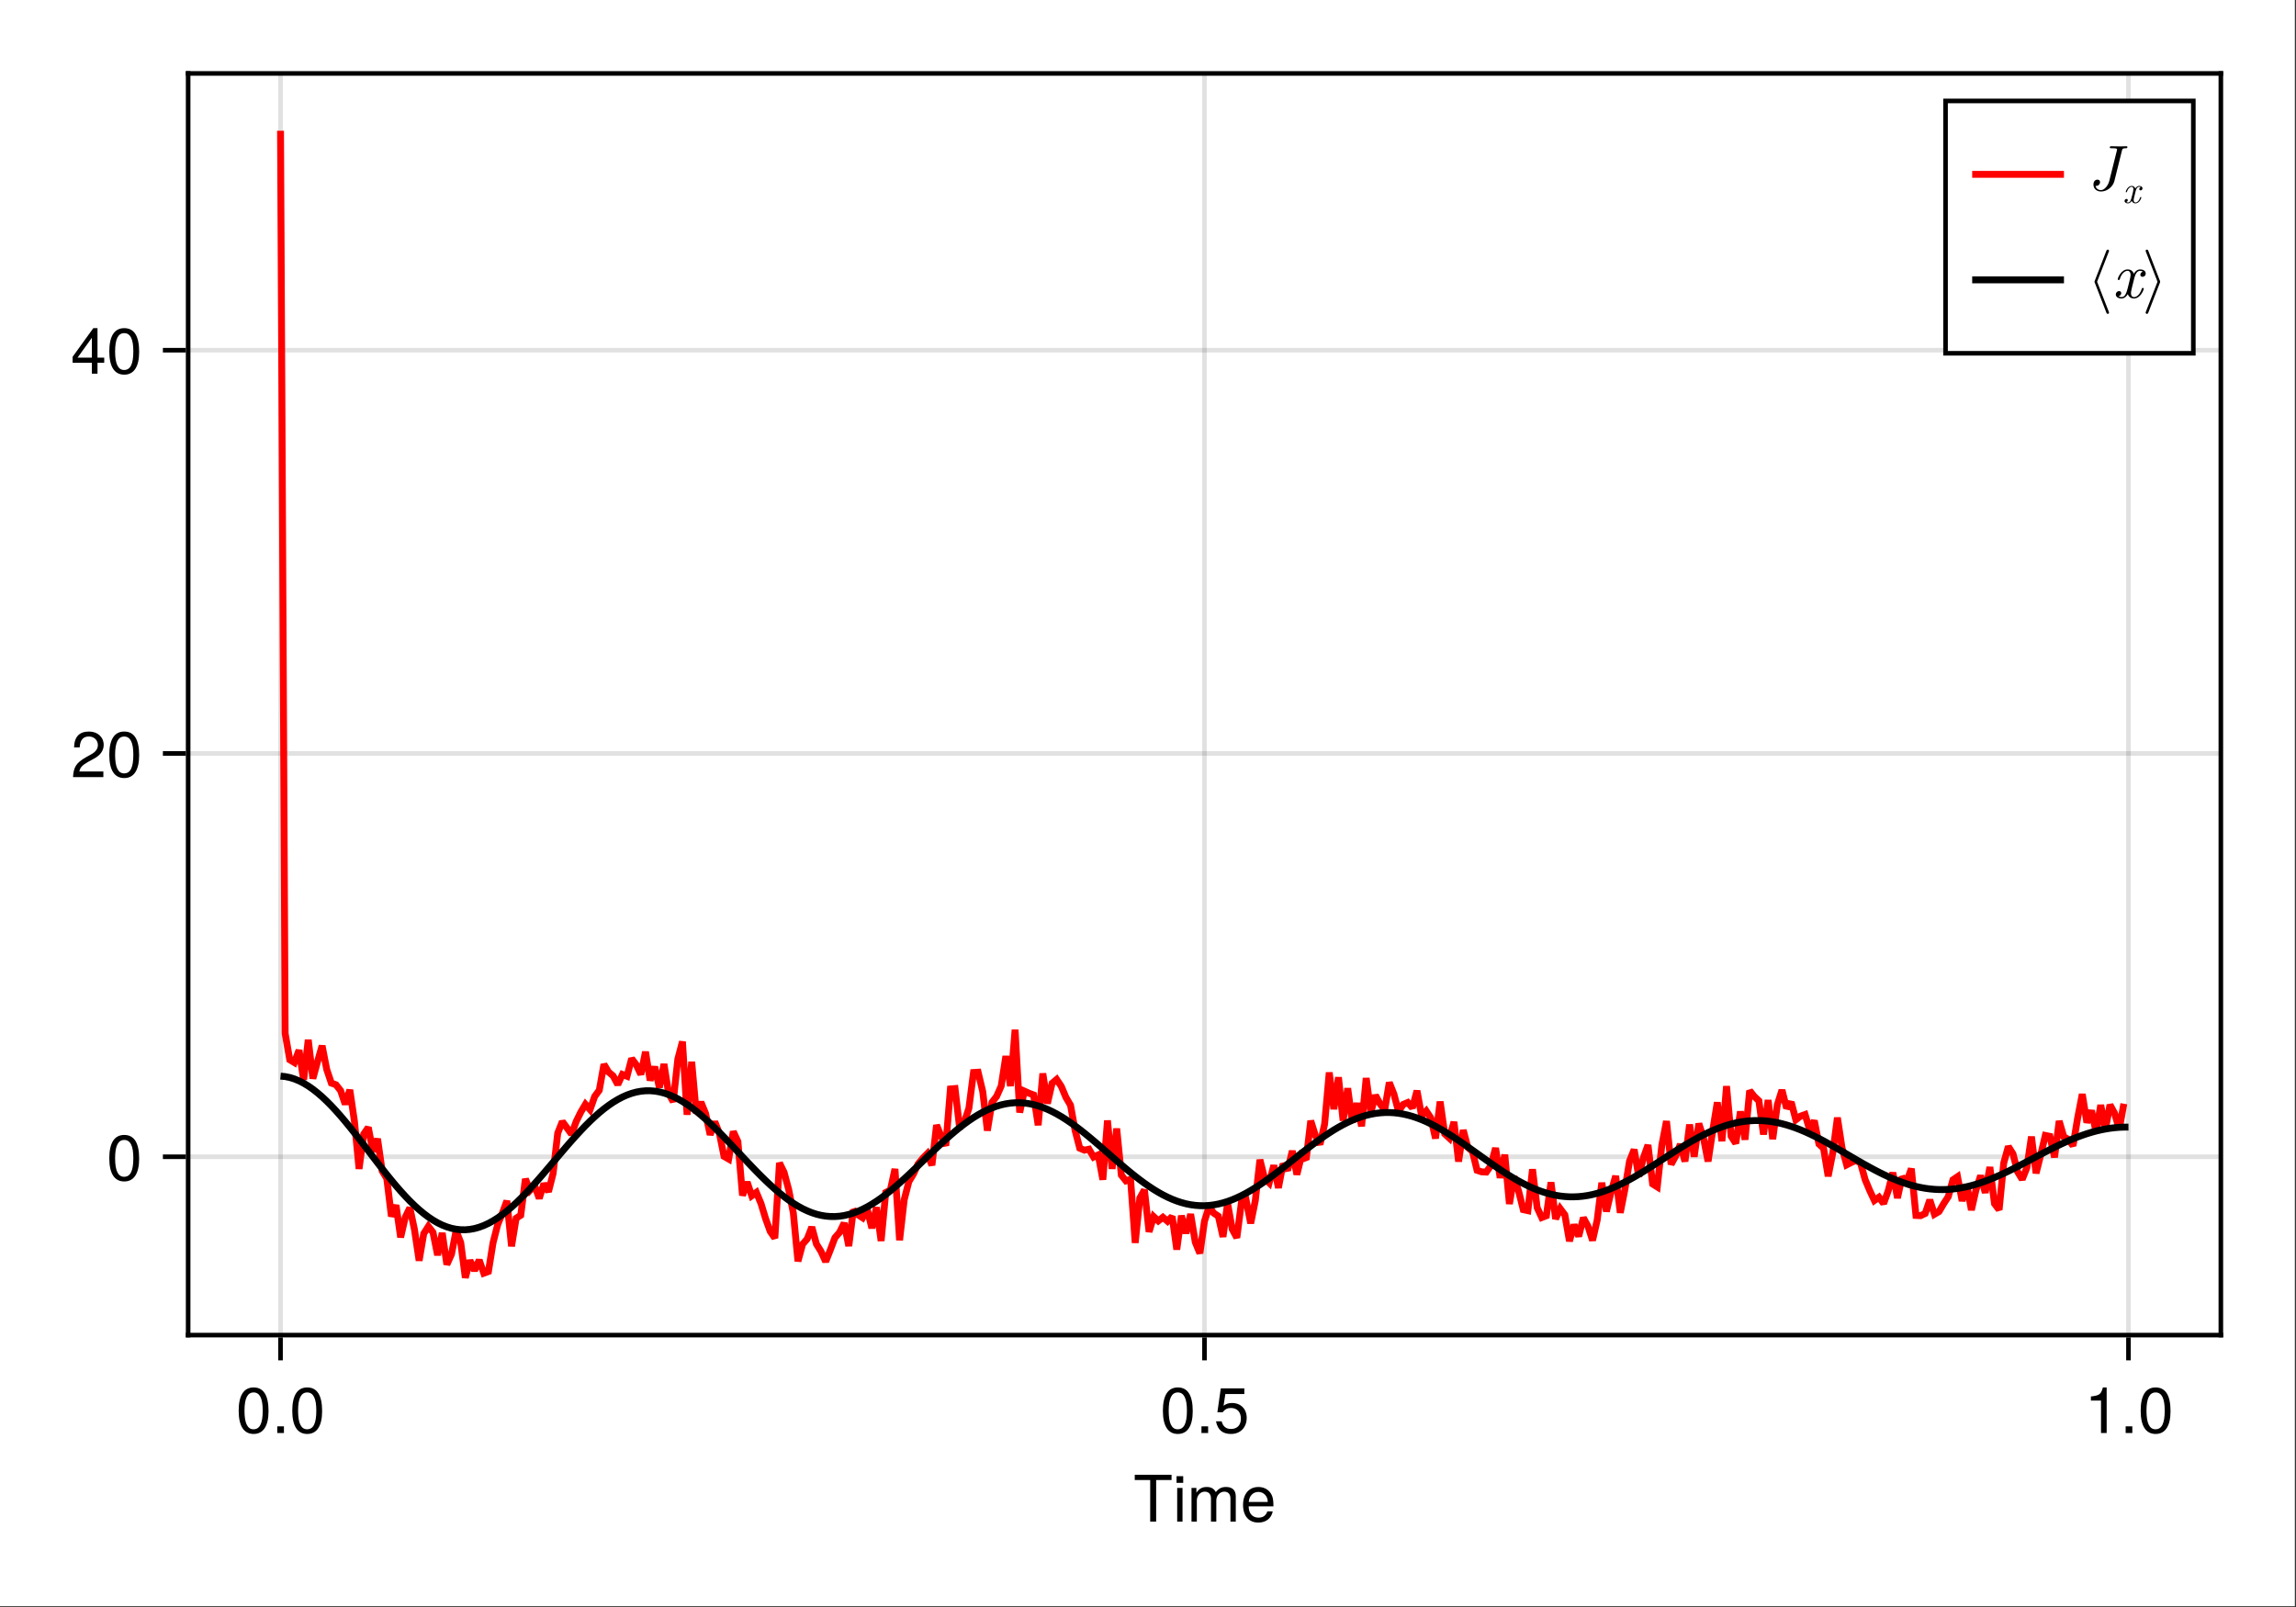 <?xml version="1.0" encoding="UTF-8"?>
<svg xmlns="http://www.w3.org/2000/svg" xmlns:xlink="http://www.w3.org/1999/xlink" width="667" height="467" viewBox="0 0 667 467">
<rect x="0" y="0" width="667" height="467" fill="#333333" stroke="none"/>
<defs>
<g>
<g id="glyph-0-0-55e92d96">
<path d="M 11.078 -12.078 C 11.078 -12.078 6.609 -12.078 6.609 -12.078 C 6.609 -12.078 6.609 0 6.609 0 C 6.609 0 4.875 0 4.875 0 C 4.875 0 4.875 -12.078 4.875 -12.078 C 4.875 -12.078 0.391 -12.078 0.391 -12.078 C 0.391 -12.078 0.391 -13.609 0.391 -13.609 C 0.391 -13.609 11.078 -13.609 11.078 -13.609 C 11.078 -13.609 11.078 -12.078 11.078 -12.078 Z M 11.078 -12.078 "/>
</g>
<g id="glyph-0-1-55e92d96">
<path d="M 2.859 0 C 2.859 0 1.312 0 1.312 0 C 1.312 0 1.312 -9.781 1.312 -9.781 C 1.312 -9.781 2.859 -9.781 2.859 -9.781 C 2.859 -9.781 2.859 0 2.859 0 Z M 3.062 -11.266 C 3.062 -11.266 1.125 -11.266 1.125 -11.266 C 1.125 -11.266 1.125 -13.203 1.125 -13.203 C 1.125 -13.203 3.062 -13.203 3.062 -13.203 C 3.062 -13.203 3.062 -11.266 3.062 -11.266 Z M 3.062 -11.266 "/>
</g>
<g id="glyph-0-2-55e92d96">
<path d="M 14.188 0 C 14.188 0 12.641 0 12.641 0 C 12.641 0 12.641 -6.734 12.641 -6.734 C 12.641 -7.969 11.984 -8.703 10.844 -8.703 C 9.578 -8.703 8.531 -7.562 8.531 -6.141 C 8.531 -6.141 8.531 0 8.531 0 C 8.531 0 6.984 0 6.984 0 C 6.984 0 6.984 -6.734 6.984 -6.734 C 6.984 -7.984 6.328 -8.703 5.172 -8.703 C 3.906 -8.703 2.875 -7.562 2.875 -6.141 C 2.875 -6.141 2.875 0 2.875 0 C 2.875 0 1.328 0 1.328 0 C 1.328 0 1.328 -9.781 1.328 -9.781 C 1.328 -9.781 2.75 -9.781 2.75 -9.781 C 2.75 -9.781 2.75 -8.406 2.75 -8.406 C 3.578 -9.578 4.438 -10.062 5.75 -10.062 C 7.016 -10.062 7.812 -9.609 8.391 -8.578 C 9.297 -9.672 10.078 -10.062 11.391 -10.062 C 13.219 -10.062 14.188 -9.094 14.188 -7.344 C 14.188 -7.344 14.188 0 14.188 0 Z M 14.188 0 "/>
</g>
<g id="glyph-0-3-55e92d96">
<path d="M 9.578 -4.438 C 9.578 -4.438 2.375 -4.438 2.375 -4.438 C 2.406 -2.203 3.625 -1.156 5.25 -1.156 C 6.5 -1.156 7.375 -1.688 7.812 -2.969 C 7.812 -2.969 9.375 -2.969 9.375 -2.969 C 8.984 -0.984 7.438 0.281 5.188 0.281 C 2.453 0.281 0.75 -1.625 0.75 -4.844 C 0.75 -8.047 2.5 -10.062 5.234 -10.062 C 7.062 -10.062 8.547 -9.094 9.188 -7.484 C 9.469 -6.766 9.578 -5.859 9.578 -4.438 Z M 7.922 -5.828 C 7.922 -7.359 6.734 -8.625 5.203 -8.625 C 3.641 -8.625 2.547 -7.453 2.406 -5.719 C 2.406 -5.719 7.891 -5.719 7.891 -5.719 C 7.922 -5.75 7.922 -5.828 7.922 -5.828 Z M 7.922 -5.828 "/>
</g>
<g id="glyph-1-0-55e92d96">
<path d="M 9.469 -6.359 C 9.469 -2.016 7.938 0.281 5.141 0.281 C 2.297 0.281 0.797 -2.016 0.797 -6.484 C 0.797 -10.922 2.281 -13.234 5.141 -13.234 C 8.016 -13.234 9.469 -10.953 9.469 -6.359 Z M 7.781 -6.516 C 7.781 -10.062 6.906 -11.781 5.141 -11.781 C 3.359 -11.781 2.484 -10.078 2.484 -6.453 C 2.484 -2.844 3.359 -1.078 5.094 -1.078 C 6.922 -1.078 7.781 -2.766 7.781 -6.516 Z M 7.781 -6.516 "/>
</g>
<g id="glyph-2-0-55e92d96">
<path d="M 3.562 0 C 3.562 0 1.625 0 1.625 0 C 1.625 0 1.625 -1.938 1.625 -1.938 C 1.625 -1.938 3.562 -1.938 3.562 -1.938 C 3.562 -1.938 3.562 0 3.562 0 Z M 3.562 0 "/>
</g>
<g id="glyph-3-0-55e92d96">
<path d="M 9.469 -6.359 C 9.469 -2.016 7.938 0.281 5.141 0.281 C 2.297 0.281 0.797 -2.016 0.797 -6.484 C 0.797 -10.922 2.281 -13.234 5.141 -13.234 C 8.016 -13.234 9.469 -10.953 9.469 -6.359 Z M 7.781 -6.516 C 7.781 -10.062 6.906 -11.781 5.141 -11.781 C 3.359 -11.781 2.484 -10.078 2.484 -6.453 C 2.484 -2.844 3.359 -1.078 5.094 -1.078 C 6.922 -1.078 7.781 -2.766 7.781 -6.516 Z M 7.781 -6.516 "/>
</g>
<g id="glyph-4-0-55e92d96">
<path d="M 9.469 -6.359 C 9.469 -2.016 7.938 0.281 5.141 0.281 C 2.297 0.281 0.797 -2.016 0.797 -6.484 C 0.797 -10.922 2.281 -13.234 5.141 -13.234 C 8.016 -13.234 9.469 -10.953 9.469 -6.359 Z M 7.781 -6.516 C 7.781 -10.062 6.906 -11.781 5.141 -11.781 C 3.359 -11.781 2.484 -10.078 2.484 -6.453 C 2.484 -2.844 3.359 -1.078 5.094 -1.078 C 6.922 -1.078 7.781 -2.766 7.781 -6.516 Z M 7.781 -6.516 "/>
</g>
<g id="glyph-5-0-55e92d96">
<path d="M 3.562 0 C 3.562 0 1.625 0 1.625 0 C 1.625 0 1.625 -1.938 1.625 -1.938 C 1.625 -1.938 3.562 -1.938 3.562 -1.938 C 3.562 -1.938 3.562 0 3.562 0 Z M 3.562 0 "/>
</g>
<g id="glyph-5-1-55e92d96">
<path d="M 9.578 -4.391 C 9.578 -1.594 7.719 0.281 5.047 0.281 C 2.688 0.281 1.188 -0.766 0.656 -3.391 C 0.656 -3.391 2.297 -3.391 2.297 -3.391 C 2.688 -1.906 3.562 -1.172 5 -1.172 C 6.797 -1.172 7.891 -2.266 7.891 -4.156 C 7.891 -6.125 6.781 -7.266 5 -7.266 C 3.984 -7.266 3.344 -6.953 2.578 -6.031 C 2.578 -6.031 1.062 -6.031 1.062 -6.031 C 1.062 -6.031 2.047 -12.953 2.047 -12.953 C 2.047 -12.953 8.891 -12.953 8.891 -12.953 C 8.891 -12.953 8.891 -11.328 8.891 -11.328 C 8.891 -11.328 3.375 -11.328 3.375 -11.328 C 3.375 -11.328 2.859 -7.922 2.859 -7.922 C 3.625 -8.484 4.375 -8.719 5.297 -8.719 C 7.844 -8.719 9.578 -7 9.578 -4.391 Z M 9.578 -4.391 "/>
</g>
<g id="glyph-5-2-55e92d96">
<path d="M 6.484 0 C 6.484 0 4.844 0 4.844 0 C 4.844 0 4.844 -9.422 4.844 -9.422 C 4.844 -9.422 1.906 -9.422 1.906 -9.422 C 1.906 -9.422 1.906 -10.609 1.906 -10.609 C 4.438 -10.922 4.812 -11.203 5.391 -13.234 C 5.391 -13.234 6.484 -13.234 6.484 -13.234 C 6.484 -13.234 6.484 0 6.484 0 Z M 6.484 0 "/>
</g>
<g id="glyph-6-0-55e92d96">
<path d="M 9.469 -6.359 C 9.469 -2.016 7.938 0.281 5.141 0.281 C 2.297 0.281 0.797 -2.016 0.797 -6.484 C 0.797 -10.922 2.281 -13.234 5.141 -13.234 C 8.016 -13.234 9.469 -10.953 9.469 -6.359 Z M 7.781 -6.516 C 7.781 -10.062 6.906 -11.781 5.141 -11.781 C 3.359 -11.781 2.484 -10.078 2.484 -6.453 C 2.484 -2.844 3.359 -1.078 5.094 -1.078 C 6.922 -1.078 7.781 -2.766 7.781 -6.516 Z M 7.781 -6.516 "/>
</g>
<g id="glyph-7-0-55e92d96">
<path d="M 9.469 -6.359 C 9.469 -2.016 7.938 0.281 5.141 0.281 C 2.297 0.281 0.797 -2.016 0.797 -6.484 C 0.797 -10.922 2.281 -13.234 5.141 -13.234 C 8.016 -13.234 9.469 -10.953 9.469 -6.359 Z M 7.781 -6.516 C 7.781 -10.062 6.906 -11.781 5.141 -11.781 C 3.359 -11.781 2.484 -10.078 2.484 -6.453 C 2.484 -2.844 3.359 -1.078 5.094 -1.078 C 6.922 -1.078 7.781 -2.766 7.781 -6.516 Z M 7.781 -6.516 "/>
</g>
<g id="glyph-8-0-55e92d96">
<path d="M 9.547 -9.359 C 9.547 -7.734 8.594 -6.344 6.734 -5.359 C 6.734 -5.359 4.875 -4.344 4.875 -4.344 C 3.25 -3.391 2.656 -2.703 2.484 -1.625 C 2.484 -1.625 9.453 -1.625 9.453 -1.625 C 9.453 -1.625 9.453 0 9.453 0 C 9.453 0 0.641 0 0.641 0 C 0.781 -2.906 1.594 -4.156 4.344 -5.734 C 4.344 -5.734 6.062 -6.703 6.062 -6.703 C 7.25 -7.375 7.859 -8.266 7.859 -9.312 C 7.859 -10.734 6.734 -11.797 5.25 -11.797 C 3.625 -11.797 2.703 -10.859 2.578 -8.641 C 2.578 -8.641 0.938 -8.641 0.938 -8.641 C 1.031 -11.859 2.594 -13.234 5.297 -13.234 C 7.812 -13.234 9.547 -11.594 9.547 -9.359 Z M 9.547 -9.359 "/>
</g>
<g id="glyph-9-0-55e92d96">
<path d="M 9.703 -3.172 C 9.703 -3.172 7.75 -3.172 7.75 -3.172 C 7.75 -3.172 7.75 0 7.75 0 C 7.75 0 6.109 0 6.109 0 C 6.109 0 6.109 -3.172 6.109 -3.172 C 6.109 -3.172 0.516 -3.172 0.516 -3.172 C 0.516 -3.172 0.516 -4.906 0.516 -4.906 C 0.516 -4.906 6.531 -13.234 6.531 -13.234 C 6.531 -13.234 7.75 -13.234 7.75 -13.234 C 7.75 -13.234 7.75 -4.656 7.75 -4.656 C 7.75 -4.656 9.703 -4.656 9.703 -4.656 C 9.703 -4.656 9.703 -3.172 9.703 -3.172 Z M 6.109 -4.656 C 6.109 -4.656 6.109 -10.438 6.109 -10.438 C 6.109 -10.438 1.953 -4.656 1.953 -4.656 C 1.953 -4.656 6.109 -4.656 6.109 -4.656 Z M 6.109 -4.656 "/>
</g>
<g id="glyph-10-0-55e92d96">
<path d="M 9.469 -6.359 C 9.469 -2.016 7.938 0.281 5.141 0.281 C 2.297 0.281 0.797 -2.016 0.797 -6.484 C 0.797 -10.922 2.281 -13.234 5.141 -13.234 C 8.016 -13.234 9.469 -10.953 9.469 -6.359 Z M 7.781 -6.516 C 7.781 -10.062 6.906 -11.781 5.141 -11.781 C 3.359 -11.781 2.484 -10.078 2.484 -6.453 C 2.484 -2.844 3.359 -1.078 5.094 -1.078 C 6.922 -1.078 7.781 -2.766 7.781 -6.516 Z M 7.781 -6.516 "/>
</g>
<g id="glyph-11-0-55e92d96">
<path d="M 11.609 -12.531 C 11.609 -12.703 11.5 -12.75 11.359 -12.75 C 10.734 -12.75 10.062 -12.703 9.422 -12.703 C 8.594 -12.703 7.719 -12.75 6.891 -12.75 C 6.719 -12.75 6.5 -12.75 6.5 -12.391 C 6.5 -12.172 6.672 -12.172 6.969 -12.172 L 7.188 -12.172 C 7.5 -12.172 7.719 -12.172 8.047 -12.141 C 8.453 -12.078 8.609 -12.062 8.609 -11.781 C 8.609 -11.703 8.609 -11.672 8.531 -11.406 L 6.359 -2.703 C 6.016 -1.312 4.953 0 3.922 0 C 3.156 0 2.5 -0.469 2.359 -1.234 C 2.391 -1.219 2.422 -1.219 2.562 -1.219 C 3.266 -1.219 3.672 -1.844 3.672 -2.312 C 3.672 -2.797 3.312 -3.047 2.906 -3.047 C 2.859 -3.047 1.75 -3.047 1.75 -1.609 C 1.75 -0.344 2.766 0.406 3.953 0.406 C 5.719 0.406 7.438 -0.984 7.844 -2.688 L 10.031 -11.5 C 10.156 -12.031 10.281 -12.172 11.125 -12.172 C 11.406 -12.172 11.609 -12.172 11.609 -12.531 Z M 11.609 -12.531 "/>
</g>
<g id="glyph-12-0-55e92d96">
<path d="M 5.469 -1.609 C 5.469 -1.719 5.375 -1.719 5.297 -1.719 C 5.172 -1.719 5.156 -1.703 5.094 -1.531 C 4.797 -0.562 4.234 -0.125 3.766 -0.125 C 3.547 -0.125 3.234 -0.25 3.234 -0.844 C 3.234 -1.109 3.359 -1.594 3.453 -1.969 L 3.828 -3.5 C 3.984 -4.094 4.297 -4.703 4.812 -4.703 C 4.844 -4.703 5.125 -4.703 5.312 -4.547 C 4.859 -4.438 4.859 -4.016 4.859 -4.016 C 4.859 -3.859 4.969 -3.656 5.25 -3.656 C 5.453 -3.656 5.797 -3.812 5.797 -4.25 C 5.797 -4.812 5.156 -4.953 4.828 -4.953 C 4.219 -4.953 3.844 -4.406 3.734 -4.188 C 3.484 -4.859 2.938 -4.953 2.656 -4.953 C 1.531 -4.953 0.938 -3.484 0.938 -3.219 C 0.938 -3.109 1.047 -3.109 1.094 -3.109 C 1.25 -3.109 1.25 -3.125 1.297 -3.312 C 1.609 -4.266 2.188 -4.703 2.625 -4.703 C 2.953 -4.703 3.172 -4.453 3.172 -4 C 3.172 -3.734 3.031 -3.188 2.938 -2.766 L 2.672 -1.75 C 2.5 -1.016 2.266 -0.125 1.594 -0.125 C 1.562 -0.125 1.281 -0.125 1.094 -0.281 C 1.438 -0.375 1.531 -0.656 1.531 -0.812 C 1.531 -1.109 1.297 -1.172 1.156 -1.172 C 0.875 -1.172 0.594 -0.938 0.594 -0.578 C 0.594 -0.141 1.062 0.125 1.578 0.125 C 2.125 0.125 2.484 -0.297 2.672 -0.641 C 2.906 0 3.453 0.125 3.734 0.125 C 4.891 0.125 5.469 -1.375 5.469 -1.609 Z M 5.469 -1.609 "/>
</g>
<g id="glyph-13-0-55e92d96">
<path d="M 6.281 4.297 C 6.281 4.234 6.281 4.203 6.25 4.156 L 2.812 -4.672 L 6.25 -13.5 C 6.281 -13.531 6.281 -13.578 6.281 -13.625 C 6.281 -13.844 6.109 -14 5.906 -14 C 5.75 -14 5.609 -13.906 5.547 -13.766 L 2.078 -4.797 C 2.047 -4.766 2.047 -4.719 2.047 -4.672 C 2.047 -4.609 2.047 -4.578 2.078 -4.531 L 5.547 4.422 C 5.609 4.578 5.75 4.672 5.906 4.672 C 6.109 4.672 6.281 4.5 6.281 4.297 Z M 6.281 4.297 "/>
</g>
<g id="glyph-14-0-55e92d96">
<path d="M 9.109 -2.672 C 9.109 -2.859 8.969 -2.859 8.828 -2.859 C 8.609 -2.859 8.594 -2.844 8.5 -2.547 C 7.984 -0.938 7.062 -0.203 6.281 -0.203 C 5.906 -0.203 5.391 -0.422 5.391 -1.406 C 5.391 -1.844 5.609 -2.656 5.75 -3.281 L 6.391 -5.844 C 6.641 -6.812 7.156 -7.844 8.031 -7.844 C 8.078 -7.844 8.547 -7.844 8.844 -7.578 C 8.109 -7.391 8.109 -6.688 8.109 -6.688 C 8.109 -6.438 8.266 -6.094 8.75 -6.094 C 9.094 -6.094 9.672 -6.344 9.672 -7.078 C 9.672 -8.031 8.594 -8.25 8.047 -8.25 C 7.016 -8.25 6.406 -7.344 6.219 -6.984 C 5.812 -8.109 4.891 -8.25 4.422 -8.25 C 2.562 -8.25 1.547 -5.812 1.547 -5.375 C 1.547 -5.188 1.734 -5.188 1.828 -5.188 C 2.078 -5.188 2.078 -5.203 2.172 -5.516 C 2.672 -7.109 3.641 -7.844 4.391 -7.844 C 4.922 -7.844 5.281 -7.406 5.281 -6.672 C 5.281 -6.219 5.062 -5.297 4.891 -4.609 L 4.469 -2.906 C 4.156 -1.703 3.766 -0.203 2.656 -0.203 C 2.594 -0.203 2.141 -0.203 1.828 -0.469 C 2.391 -0.609 2.562 -1.078 2.562 -1.359 C 2.562 -1.844 2.172 -1.953 1.922 -1.953 C 1.453 -1.953 0.984 -1.562 0.984 -0.953 C 0.984 -0.219 1.781 0.203 2.625 0.203 C 3.531 0.203 4.141 -0.5 4.469 -1.062 C 4.844 0 5.75 0.203 6.234 0.203 C 8.156 0.203 9.109 -2.297 9.109 -2.672 Z M 9.109 -2.672 "/>
</g>
<g id="glyph-15-0-55e92d96">
<path d="M 5.188 -4.797 L 1.719 -13.766 C 1.656 -13.906 1.516 -14 1.359 -14 C 1.156 -14 0.984 -13.844 0.984 -13.625 C 0.984 -13.578 0.984 -13.531 1.016 -13.5 L 4.438 -4.672 L 1.016 4.156 C 0.984 4.203 0.984 4.234 0.984 4.297 C 0.984 4.5 1.156 4.672 1.359 4.672 C 1.516 4.672 1.656 4.578 1.719 4.422 L 5.188 -4.531 C 5.203 -4.578 5.203 -4.609 5.203 -4.672 C 5.203 -4.719 5.203 -4.766 5.188 -4.797 Z M 5.188 -4.797 "/>
</g>
</g>
</defs>
<path fill-rule="nonzero" fill="rgb(100%, 100%, 100%)" fill-opacity="1" d="M 0 0 L 666.668 0 L 666.668 466.668 L 0 466.668 Z M 0 0 "/>
<path fill-rule="nonzero" fill="rgb(100%, 100%, 100%)" fill-opacity="1" d="M 54.668 388 L 645.336 388 L 645.336 21.332 L 54.668 21.332 Z M 54.668 388 "/>
<path fill="none" stroke-width="1" stroke-linecap="butt" stroke-linejoin="miter" stroke="rgb(0%, 0%, 0%)" stroke-opacity="0.12" stroke-miterlimit="1.155" d="M 61.137 291 L 61.137 15.999 " transform="matrix(1.333, 0, 0, 1.333, 0, 0)"/>
<path fill="none" stroke-width="1" stroke-linecap="butt" stroke-linejoin="miter" stroke="rgb(0%, 0%, 0%)" stroke-opacity="0.12" stroke-miterlimit="1.155" d="M 262.5 291 L 262.5 15.999 " transform="matrix(1.333, 0, 0, 1.333, 0, 0)"/>
<path fill="none" stroke-width="1" stroke-linecap="butt" stroke-linejoin="miter" stroke="rgb(0%, 0%, 0%)" stroke-opacity="0.12" stroke-miterlimit="1.155" d="M 463.863 291 L 463.863 15.999 " transform="matrix(1.333, 0, 0, 1.333, 0, 0)"/>
<path fill="none" stroke-width="1" stroke-linecap="butt" stroke-linejoin="miter" stroke="rgb(0%, 0%, 0%)" stroke-opacity="0.12" stroke-miterlimit="1.155" d="M 41.001 252.135 L 483.999 252.135 " transform="matrix(1.333, 0, 0, 1.333, 0, 0)"/>
<path fill="none" stroke-width="1" stroke-linecap="butt" stroke-linejoin="miter" stroke="rgb(0%, 0%, 0%)" stroke-opacity="0.12" stroke-miterlimit="1.155" d="M 41.001 164.229 L 483.999 164.229 " transform="matrix(1.333, 0, 0, 1.333, 0, 0)"/>
<path fill="none" stroke-width="1" stroke-linecap="butt" stroke-linejoin="miter" stroke="rgb(0%, 0%, 0%)" stroke-opacity="0.12" stroke-miterlimit="1.155" d="M 41.001 76.327 L 483.999 76.327 " transform="matrix(1.333, 0, 0, 1.333, 0, 0)"/>
<g fill="rgb(0%, 0%, 0%)" fill-opacity="1">
<use xlink:href="#glyph-0-0-55e92d96" x="329.261" y="442.091"/>
</g>
<g fill="rgb(0%, 0%, 0%)" fill-opacity="1">
<use xlink:href="#glyph-0-1-55e92d96" x="340.667" y="442.091"/>
</g>
<g fill="rgb(0%, 0%, 0%)" fill-opacity="1">
<use xlink:href="#glyph-0-2-55e92d96" x="344.811" y="442.091"/>
</g>
<g fill="rgb(0%, 0%, 0%)" fill-opacity="1">
<use xlink:href="#glyph-0-3-55e92d96" x="360.36" y="442.091"/>
</g>
<g fill="rgb(0%, 0%, 0%)" fill-opacity="1">
<use xlink:href="#glyph-1-0-55e92d96" x="68.542" y="416.344"/>
</g>
<g fill="rgb(0%, 0%, 0%)" fill-opacity="1">
<use xlink:href="#glyph-2-0-55e92d96" x="78.92" y="416.344"/>
</g>
<g fill="rgb(0%, 0%, 0%)" fill-opacity="1">
<use xlink:href="#glyph-3-0-55e92d96" x="84.11" y="416.344"/>
</g>
<g fill="rgb(0%, 0%, 0%)" fill-opacity="1">
<use xlink:href="#glyph-4-0-55e92d96" x="337.027" y="416.344"/>
</g>
<g fill="rgb(0%, 0%, 0%)" fill-opacity="1">
<use xlink:href="#glyph-5-0-55e92d96" x="347.405" y="416.344"/>
</g>
<g fill="rgb(0%, 0%, 0%)" fill-opacity="1">
<use xlink:href="#glyph-5-1-55e92d96" x="352.595" y="416.344"/>
</g>
<g fill="rgb(0%, 0%, 0%)" fill-opacity="1">
<use xlink:href="#glyph-5-2-55e92d96" x="605.512" y="416.344"/>
</g>
<g fill="rgb(0%, 0%, 0%)" fill-opacity="1">
<use xlink:href="#glyph-5-0-55e92d96" x="615.89" y="416.344"/>
</g>
<g fill="rgb(0%, 0%, 0%)" fill-opacity="1">
<use xlink:href="#glyph-6-0-55e92d96" x="621.08" y="416.344"/>
</g>
<g fill="rgb(0%, 0%, 0%)" fill-opacity="1">
<use xlink:href="#glyph-7-0-55e92d96" x="30.955" y="342.982"/>
</g>
<g fill="rgb(0%, 0%, 0%)" fill-opacity="1">
<use xlink:href="#glyph-8-0-55e92d96" x="20.576" y="225.778"/>
</g>
<g fill="rgb(0%, 0%, 0%)" fill-opacity="1">
<use xlink:href="#glyph-7-0-55e92d96" x="30.955" y="225.778"/>
</g>
<g fill="rgb(0%, 0%, 0%)" fill-opacity="1">
<use xlink:href="#glyph-9-0-55e92d96" x="20.576" y="108.574"/>
</g>
<g fill="rgb(0%, 0%, 0%)" fill-opacity="1">
<use xlink:href="#glyph-10-0-55e92d96" x="30.955" y="108.574"/>
</g>
<path fill="none" stroke-width="1.5" stroke-linecap="butt" stroke-linejoin="miter" stroke="rgb(100%, 0%, 0%)" stroke-opacity="1" stroke-miterlimit="2" d="M 61.137 28.5 L 62.145 225.255 L 63.149 230.985 L 64.157 231.595 L 65.165 228.899 L 66.17 235.359 L 67.178 226.626 L 68.183 235.084 L 69.19 231.419 L 70.198 227.933 L 71.203 233.086 L 72.211 236.068 L 73.219 236.432 L 74.224 237.7 L 75.231 240.674 L 76.239 237.554 L 77.244 244.4 L 78.252 254.766 L 79.26 247.195 L 80.265 245.736 L 81.272 250.978 L 82.28 248.212 L 83.285 255.217 L 84.293 256.857 L 85.301 265.128 L 86.306 262.685 L 87.313 269.687 L 88.321 265.312 L 89.326 263.259 L 90.334 268.037 L 91.342 274.77 L 92.347 268.884 L 93.354 267.311 L 94.362 268.605 L 95.367 273.571 L 96.375 268.737 L 97.383 275.616 L 98.388 273.39 L 99.396 268.26 L 100.403 270.814 L 101.408 278.499 L 102.416 274.717 L 103.424 276.926 L 104.429 274.638 L 105.437 277.512 L 106.444 277.134 L 107.449 270.876 L 108.457 266.933 L 109.465 264.457 L 110.47 261.732 L 111.478 271.641 L 112.485 265.526 L 113.49 264.879 L 114.498 256.963 L 115.506 259.456 L 116.511 258.407 L 117.519 261.205 L 118.526 257.991 L 119.531 259.737 L 120.539 255.773 L 121.547 246.973 L 122.552 244.456 L 123.56 245.824 L 124.564 247.219 L 125.572 244.436 L 126.58 242.388 L 127.585 240.697 L 128.593 241.849 L 129.601 238.986 L 130.605 237.627 L 131.613 231.99 L 132.621 233.654 L 133.626 234.51 L 134.634 236.388 L 135.642 234.182 L 136.646 234.577 L 137.654 230.73 L 138.662 232.078 L 139.667 234.188 L 140.675 229.248 L 141.683 235.482 L 142.688 232.506 L 143.695 237.044 L 144.703 231.923 L 145.708 238.283 L 146.716 240.138 L 147.724 230.821 L 148.729 227.03 L 149.736 242.977 L 150.744 231.425 L 151.749 242.657 L 152.757 240.223 L 153.765 242.675 L 154.77 247.336 L 155.777 244.5 L 156.785 247.04 L 157.79 252.038 L 158.798 252.624 L 159.806 246.624 L 160.811 248.818 L 161.818 260.569 L 162.826 257.643 L 163.831 260.634 L 164.839 259.898 L 165.847 262.324 L 166.852 265.623 L 167.859 268.4 L 168.867 269.862 L 169.872 253.471 L 170.88 255.533 L 171.888 259.31 L 172.893 264.378 L 173.9 274.907 L 174.908 271.195 L 175.913 270.041 L 176.921 267.454 L 177.926 271.151 L 178.934 272.771 L 179.941 274.98 L 180.946 272.458 L 181.954 269.777 L 182.962 268.623 L 183.967 266.575 L 184.975 271.588 L 185.982 263.692 L 186.987 264.779 L 187.995 265.43 L 189.003 263.578 L 190.008 267.686 L 191.016 263.15 L 192.023 270.475 L 193.028 259.916 L 194.036 259.392 L 195.044 254.786 L 196.049 270.322 L 197.057 261.492 L 198.064 257.563 L 199.069 255.896 L 200.077 253.708 L 201.085 252.48 L 202.09 251.464 L 203.098 253.978 L 204.105 245.229 L 205.11 247.664 L 206.118 249.706 L 207.126 237.349 L 208.131 237.258 L 209.139 245.851 L 210.146 244.547 L 211.151 241.573 L 212.159 233.763 L 213.167 233.698 L 214.172 237.926 L 215.18 246.425 L 216.188 240.255 L 217.192 238.975 L 218.2 236.698 L 219.208 230.194 L 220.213 236.713 L 221.221 224.435 L 222.229 242.481 L 223.233 237.814 L 224.241 238.271 L 225.249 238.646 L 226.254 245.256 L 227.262 233.974 L 228.27 240.516 L 229.274 236.124 L 230.282 235.274 L 231.29 236.783 L 232.295 239.174 L 233.303 240.896 L 234.308 246.422 L 235.315 250.266 L 236.323 250.693 L 237.328 250.482 L 238.336 252.196 L 239.344 251.728 L 240.349 257.124 L 241.356 244.216 L 242.364 254.76 L 243.369 245.974 L 244.377 256.125 L 245.385 257.385 L 246.39 257.045 L 247.397 270.896 L 248.405 261.144 L 249.41 259.342 L 250.418 268.485 L 251.426 265.172 L 252.431 266.112 L 253.438 265.321 L 254.446 266.186 L 255.451 265.14 L 256.459 272.353 L 257.467 264.97 L 258.472 268.808 L 259.479 264.63 L 260.487 270.729 L 261.492 273.173 L 262.5 266.142 L 263.508 263.027 L 264.513 264.41 L 265.521 265.084 L 266.528 269.581 L 267.533 262.277 L 268.541 267.908 L 269.549 269.774 L 270.554 262.025 L 271.562 261.533 L 272.569 266.64 L 273.574 261.674 L 274.582 252.776 L 275.59 256.816 L 276.595 257.807 L 277.603 254.007 L 278.61 258.908 L 279.615 253.673 L 280.623 255.085 L 281.631 250.849 L 282.636 256.002 L 283.644 251.88 L 284.651 252.735 L 285.656 244.283 L 286.664 247.491 L 287.672 249.445 L 288.677 245.01 L 289.685 233.754 L 290.689 241.755 L 291.697 234.809 L 292.705 244.257 L 293.71 237.205 L 294.718 244.57 L 295.726 240.454 L 296.73 245.484 L 297.738 234.976 L 298.746 242.455 L 299.751 238.731 L 300.759 240.589 L 301.767 241.937 L 302.771 235.945 L 303.779 238.468 L 304.787 242.259 L 305.792 240.727 L 306.8 240.302 L 307.808 241.477 L 308.812 237.732 L 309.82 243.249 L 310.828 242.162 L 311.833 243.686 L 312.841 248.133 L 313.849 240.097 L 314.854 247.143 L 315.861 248.068 L 316.869 244.532 L 317.874 253.172 L 318.882 246.313 L 319.89 250.09 L 320.895 250.957 L 321.902 255.082 L 322.91 255.419 L 323.915 255.469 L 324.923 254.042 L 325.931 250.222 L 326.936 256.723 L 327.943 251.681 L 328.951 262.412 L 329.956 256.465 L 330.964 259.649 L 331.972 263.657 L 332.977 263.874 L 333.984 254.856 L 334.992 263.203 L 335.997 265.377 L 337.005 264.984 L 338.013 257.692 L 339.018 265.673 L 340.025 263.443 L 341.033 264.791 L 342.038 270.516 L 343.046 266.944 L 344.051 269.473 L 345.059 265.427 L 346.066 267.258 L 347.071 270.357 L 348.079 265.942 L 349.087 257.792 L 350.092 264.053 L 351.1 259.816 L 352.107 256.312 L 353.112 264.331 L 354.12 259.219 L 355.128 253.072 L 356.133 250.559 L 357.141 256.424 L 358.148 252.366 L 359.153 249.571 L 360.161 258.059 L 361.169 258.694 L 362.174 249.574 L 363.182 244.362 L 364.189 253.787 L 365.194 251.941 L 366.202 249.404 L 367.21 253.148 L 368.215 245.106 L 369.223 252.12 L 370.23 244.896 L 371.235 247.998 L 372.243 253.143 L 373.251 246.475 L 374.256 240.264 L 375.264 248.736 L 376.271 236.739 L 377.276 247.661 L 378.284 249.208 L 379.292 242.25 L 380.297 248.402 L 381.305 237.721 L 382.312 238.98 L 383.317 239.927 L 384.325 247.277 L 385.333 239.774 L 386.338 248.285 L 387.346 240.759 L 388.354 237.589 L 389.358 241.538 L 390.366 240.229 L 391.374 244.069 L 392.379 243.284 L 393.387 242.924 L 394.395 246.27 L 395.399 244.257 L 396.407 249.346 L 397.415 250.292 L 398.42 256.371 L 399.428 251.25 L 400.433 243.598 L 401.44 250.187 L 402.448 253.89 L 403.453 253.374 L 404.461 252.935 L 405.469 253.474 L 406.474 257.112 L 407.481 259.5 L 408.489 261.659 L 409.494 260.947 L 410.502 262.324 L 411.51 259.529 L 412.515 255.586 L 413.522 261.123 L 414.53 256.544 L 415.535 257.578 L 416.543 254.716 L 417.551 264.917 L 418.556 264.97 L 419.563 264.498 L 420.571 261.539 L 421.576 264.659 L 422.584 264.067 L 423.592 262.356 L 424.597 260.815 L 425.604 257.162 L 426.612 256.477 L 427.617 261.762 L 428.625 258.17 L 429.633 263.745 L 430.638 259.327 L 431.646 256.239 L 432.653 259.978 L 433.658 254.373 L 434.666 262.342 L 435.674 263.684 L 436.679 253.497 L 437.687 249.899 L 438.694 251.493 L 439.699 255.398 L 440.707 257.057 L 441.715 254.528 L 442.72 247.737 L 443.728 255.724 L 444.735 251.722 L 445.74 247.479 L 446.748 247.682 L 447.756 252.252 L 448.761 244.336 L 449.769 247.778 L 450.776 248.338 L 451.781 249.735 L 452.789 243.671 L 453.797 238.474 L 454.802 244.679 L 455.81 242.051 L 456.814 246.829 L 457.822 240.855 L 458.83 246.146 L 459.835 240.82 L 460.843 242.646 L 461.851 246.138 L 462.855 240.565 " transform="matrix(1.333, 0, 0, 1.333, 0, 0)"/>
<path fill="none" stroke-width="1.5" stroke-linecap="butt" stroke-linejoin="miter" stroke="rgb(0%, 0%, 0%)" stroke-opacity="1" stroke-miterlimit="2" d="M 61.137 234.554 L 62.145 234.65 L 63.149 234.855 L 64.157 235.166 L 65.165 235.579 L 66.17 236.092 L 67.178 236.701 L 68.183 237.404 L 69.19 238.192 L 70.198 239.062 L 71.203 240.009 L 72.211 241.025 L 73.219 242.106 L 74.224 243.24 L 75.231 244.427 L 76.239 245.654 L 77.244 246.914 L 78.252 248.2 L 79.26 249.504 L 80.265 250.816 L 81.272 252.132 L 82.28 253.441 L 83.285 254.736 L 84.293 256.008 L 85.301 257.25 L 86.306 258.454 L 87.313 259.611 L 88.321 260.719 L 89.326 261.768 L 90.334 262.752 L 91.342 263.666 L 92.347 264.504 L 93.354 265.263 L 94.362 265.937 L 95.367 266.522 L 96.375 267.015 L 97.383 267.413 L 98.388 267.718 L 99.396 267.923 L 100.403 268.031 L 101.408 268.04 L 102.416 267.952 L 103.424 267.768 L 104.429 267.486 L 105.437 267.111 L 106.444 266.648 L 107.449 266.098 L 108.457 265.462 L 109.465 264.75 L 110.47 263.962 L 111.478 263.104 L 112.485 262.184 L 113.49 261.208 L 114.498 260.18 L 115.506 259.107 L 116.511 257.997 L 117.519 256.857 L 118.526 255.694 L 119.531 254.514 L 121.547 252.135 L 122.552 250.951 L 123.56 249.779 L 124.564 248.628 L 125.572 247.506 L 126.58 246.416 L 127.585 245.367 L 128.593 244.365 L 129.601 243.416 L 130.605 242.525 L 131.613 241.699 L 132.621 240.94 L 133.626 240.255 L 134.634 239.646 L 135.642 239.115 L 136.646 238.667 L 137.654 238.307 L 138.662 238.031 L 139.667 237.847 L 140.675 237.747 L 141.683 237.738 L 142.688 237.82 L 143.695 237.987 L 144.703 238.242 L 145.708 238.579 L 146.716 239.001 L 147.724 239.499 L 148.729 240.073 L 149.736 240.718 L 150.744 241.43 L 151.749 242.206 L 152.757 243.038 L 153.765 243.923 L 154.77 244.852 L 155.777 245.821 L 156.785 246.826 L 157.79 247.857 L 158.798 248.912 L 159.806 249.979 L 160.811 251.054 L 161.818 252.132 L 162.826 253.204 L 163.831 254.262 L 164.839 255.305 L 165.847 256.321 L 166.852 257.306 L 167.859 258.255 L 168.867 259.163 L 169.872 260.021 L 170.88 260.827 L 171.888 261.574 L 172.893 262.263 L 173.9 262.881 L 174.908 263.435 L 175.913 263.912 L 176.921 264.316 L 177.926 264.645 L 178.934 264.894 L 179.941 265.061 L 180.946 265.148 L 181.954 265.157 L 182.962 265.084 L 183.967 264.935 L 184.975 264.703 L 185.982 264.398 L 186.987 264.018 L 187.995 263.566 L 189.003 263.048 L 190.008 262.462 L 191.016 261.817 L 192.023 261.117 L 193.028 260.364 L 194.036 259.564 L 195.044 258.724 L 196.049 257.845 L 197.057 256.937 L 198.064 256.002 L 199.069 255.05 L 200.077 254.083 L 201.085 253.11 L 202.09 252.135 L 203.098 251.165 L 204.105 250.207 L 205.11 249.264 L 206.118 248.344 L 207.126 247.453 L 208.131 246.595 L 209.139 245.774 L 210.146 244.998 L 211.151 244.269 L 212.159 243.592 L 213.167 242.971 L 214.172 242.408 L 215.18 241.91 L 216.188 241.477 L 217.192 241.11 L 218.2 240.814 L 219.208 240.589 L 220.213 240.437 L 221.221 240.354 L 222.229 240.349 L 223.233 240.413 L 224.241 240.551 L 225.249 240.759 L 226.254 241.037 L 227.262 241.38 L 228.27 241.787 L 229.274 242.259 L 230.282 242.786 L 231.29 243.369 L 232.295 244.005 L 233.303 244.685 L 234.308 245.408 L 235.315 246.17 L 236.323 246.967 L 237.328 247.787 L 238.336 248.634 L 239.344 249.495 L 240.349 250.368 L 242.364 252.132 L 243.369 253.008 L 244.377 253.875 L 245.385 254.728 L 246.39 255.56 L 247.397 256.368 L 248.405 257.145 L 249.41 257.886 L 250.418 258.589 L 251.426 259.251 L 252.431 259.863 L 253.438 260.426 L 254.446 260.933 L 255.451 261.384 L 256.459 261.776 L 257.467 262.107 L 258.472 262.377 L 259.479 262.579 L 260.487 262.717 L 261.492 262.79 L 262.5 262.796 L 263.508 262.737 L 264.513 262.614 L 265.521 262.424 L 266.528 262.175 L 267.533 261.864 L 268.541 261.495 L 269.549 261.067 L 270.554 260.59 L 271.562 260.062 L 272.569 259.488 L 273.574 258.873 L 274.582 258.217 L 275.59 257.528 L 276.595 256.811 L 277.603 256.066 L 278.61 255.302 L 279.615 254.522 L 280.623 253.731 L 281.631 252.935 L 282.636 252.135 L 283.644 251.341 L 284.651 250.556 L 285.656 249.785 L 286.664 249.032 L 287.672 248.303 L 288.677 247.6 L 289.685 246.929 L 290.689 246.29 L 291.697 245.695 L 292.705 245.139 L 293.71 244.632 L 294.718 244.172 L 295.726 243.762 L 296.73 243.407 L 297.738 243.108 L 298.746 242.865 L 299.751 242.681 L 300.759 242.558 L 301.767 242.49 L 302.771 242.484 L 303.779 242.537 L 304.787 242.651 L 305.792 242.821 L 306.8 243.047 L 307.808 243.328 L 308.812 243.662 L 309.82 244.049 L 310.828 244.479 L 311.833 244.957 L 312.841 245.479 L 313.849 246.035 L 314.854 246.627 L 315.861 247.251 L 316.869 247.901 L 317.874 248.575 L 318.882 249.267 L 319.89 249.973 L 320.895 250.688 L 321.902 251.408 L 322.91 252.132 L 323.915 252.85 L 324.923 253.559 L 325.931 254.259 L 326.936 254.938 L 327.943 255.601 L 328.951 256.236 L 329.956 256.843 L 330.964 257.42 L 331.972 257.959 L 332.977 258.46 L 333.984 258.923 L 334.992 259.339 L 335.997 259.708 L 337.005 260.027 L 338.013 260.3 L 339.018 260.52 L 340.025 260.687 L 341.033 260.798 L 342.038 260.859 L 343.046 260.862 L 344.051 260.815 L 345.059 260.713 L 346.066 260.561 L 347.071 260.355 L 348.079 260.101 L 349.087 259.799 L 350.092 259.45 L 351.1 259.058 L 352.107 258.627 L 353.112 258.155 L 354.12 257.651 L 355.128 257.115 L 356.133 256.55 L 357.141 255.964 L 358.148 255.354 L 359.153 254.728 L 360.161 254.089 L 361.169 253.441 L 362.174 252.788 L 363.182 252.135 L 364.189 251.487 L 365.194 250.843 L 366.202 250.213 L 367.21 249.595 L 368.215 248.997 L 369.223 248.423 L 370.23 247.872 L 371.235 247.351 L 372.243 246.861 L 373.251 246.407 L 374.256 245.991 L 375.264 245.616 L 376.271 245.279 L 377.276 244.989 L 378.284 244.743 L 379.292 244.547 L 380.297 244.395 L 381.305 244.292 L 382.312 244.239 L 383.317 244.233 L 384.325 244.277 L 385.333 244.371 L 386.338 244.509 L 387.346 244.693 L 388.354 244.925 L 389.358 245.197 L 390.366 245.514 L 391.374 245.868 L 392.379 246.258 L 393.387 246.683 L 394.395 247.14 L 395.399 247.626 L 396.407 248.136 L 397.415 248.669 L 398.42 249.22 L 399.428 249.785 L 400.433 250.362 L 401.44 250.948 L 402.448 251.54 L 403.453 252.132 L 404.461 252.718 L 405.469 253.301 L 406.474 253.872 L 407.481 254.429 L 408.489 254.971 L 409.494 255.492 L 410.502 255.99 L 411.51 256.462 L 412.515 256.904 L 413.522 257.314 L 414.53 257.689 L 415.535 258.032 L 416.543 258.334 L 417.551 258.598 L 418.556 258.82 L 419.563 258.999 L 420.571 259.137 L 421.576 259.228 L 422.584 259.277 L 423.592 259.28 L 424.597 259.242 L 425.604 259.157 L 426.612 259.031 L 427.617 258.864 L 428.625 258.656 L 429.633 258.407 L 430.638 258.123 L 431.646 257.804 L 432.653 257.449 L 433.658 257.065 L 434.666 256.652 L 435.674 256.213 L 436.679 255.75 L 437.687 255.27 L 438.694 254.771 L 439.699 254.259 L 440.707 253.734 L 441.715 253.204 L 442.72 252.671 L 443.728 252.135 L 444.735 251.604 L 445.74 251.077 L 446.748 250.562 L 447.756 250.055 L 448.761 249.565 L 449.769 249.094 L 450.776 248.646 L 451.781 248.218 L 452.789 247.816 L 453.797 247.447 L 454.802 247.104 L 455.81 246.797 L 456.814 246.521 L 457.822 246.284 L 458.83 246.085 L 459.835 245.921 L 460.843 245.798 L 461.851 245.713 L 462.855 245.669 L 463.863 245.666 " transform="matrix(1.333, 0, 0, 1.333, 0, 0)"/>
<path fill-rule="nonzero" fill="rgb(100%, 100%, 100%)" fill-opacity="1" stroke-width="1" stroke-linecap="butt" stroke-linejoin="miter" stroke="rgb(0%, 0%, 0%)" stroke-opacity="1" stroke-miterlimit="2" d="M 423.999 77.001 L 477.999 77.001 L 477.999 22.002 L 423.999 22.002 Z M 423.999 77.001 " transform="matrix(1.333, 0, 0, 1.333, 0, 0)"/>
<path fill="none" stroke-width="1" stroke-linecap="butt" stroke-linejoin="miter" stroke="rgb(0%, 0%, 0%)" stroke-opacity="1" stroke-miterlimit="1.155" d="M 61.137 291.501 L 61.137 296.499 " transform="matrix(1.333, 0, 0, 1.333, 0, 0)"/>
<path fill="none" stroke-width="1" stroke-linecap="butt" stroke-linejoin="miter" stroke="rgb(0%, 0%, 0%)" stroke-opacity="1" stroke-miterlimit="1.155" d="M 262.5 291.501 L 262.5 296.499 " transform="matrix(1.333, 0, 0, 1.333, 0, 0)"/>
<path fill="none" stroke-width="1" stroke-linecap="butt" stroke-linejoin="miter" stroke="rgb(0%, 0%, 0%)" stroke-opacity="1" stroke-miterlimit="1.155" d="M 463.863 291.501 L 463.863 296.499 " transform="matrix(1.333, 0, 0, 1.333, 0, 0)"/>
<path fill="none" stroke-width="1" stroke-linecap="butt" stroke-linejoin="miter" stroke="rgb(0%, 0%, 0%)" stroke-opacity="1" stroke-miterlimit="1.155" d="M 40.5 252.135 L 35.499 252.135 " transform="matrix(1.333, 0, 0, 1.333, 0, 0)"/>
<path fill="none" stroke-width="1" stroke-linecap="butt" stroke-linejoin="miter" stroke="rgb(0%, 0%, 0%)" stroke-opacity="1" stroke-miterlimit="1.155" d="M 40.5 164.229 L 35.499 164.229 " transform="matrix(1.333, 0, 0, 1.333, 0, 0)"/>
<path fill="none" stroke-width="1" stroke-linecap="butt" stroke-linejoin="miter" stroke="rgb(0%, 0%, 0%)" stroke-opacity="1" stroke-miterlimit="1.155" d="M 40.5 76.327 L 35.499 76.327 " transform="matrix(1.333, 0, 0, 1.333, 0, 0)"/>
<path fill="none" stroke-width="1.5" stroke-linecap="butt" stroke-linejoin="miter" stroke="rgb(100%, 0%, 0%)" stroke-opacity="1" stroke-miterlimit="2" d="M 429.806 38.001 L 449.807 38.001 " transform="matrix(1.333, 0, 0, 1.333, 0, 0)"/>
<path fill="none" stroke-width="1.5" stroke-linecap="butt" stroke-linejoin="miter" stroke="rgb(0%, 0%, 0%)" stroke-opacity="1" stroke-miterlimit="2" d="M 429.806 60.999 L 449.807 60.999 " transform="matrix(1.333, 0, 0, 1.333, 0, 0)"/>
<g fill="rgb(0%, 0%, 0%)" fill-opacity="1">
<use xlink:href="#glyph-11-0-55e92d96" x="606.408" y="55.236"/>
</g>
<g fill="rgb(0%, 0%, 0%)" fill-opacity="1">
<use xlink:href="#glyph-12-0-55e92d96" x="616.604" y="58.97"/>
</g>
<g fill="rgb(0%, 0%, 0%)" fill-opacity="1">
<use xlink:href="#glyph-13-0-55e92d96" x="606.408" y="86.523"/>
</g>
<g fill="rgb(0%, 0%, 0%)" fill-opacity="1">
<use xlink:href="#glyph-14-0-55e92d96" x="613.669" y="86.523"/>
</g>
<g fill="rgb(0%, 0%, 0%)" fill-opacity="1">
<use xlink:href="#glyph-15-0-55e92d96" x="622.331" y="86.523"/>
</g>
<path fill="none" stroke-width="1" stroke-linecap="butt" stroke-linejoin="miter" stroke="rgb(0%, 0%, 0%)" stroke-opacity="1" stroke-miterlimit="1.155" d="M 40.5 291 L 484.5 291 " transform="matrix(1.333, 0, 0, 1.333, 0, 0)"/>
<path fill="none" stroke-width="1" stroke-linecap="butt" stroke-linejoin="miter" stroke="rgb(0%, 0%, 0%)" stroke-opacity="1" stroke-miterlimit="1.155" d="M 41.001 291.501 L 41.001 15.501 " transform="matrix(1.333, 0, 0, 1.333, 0, 0)"/>
<path fill="none" stroke-width="1" stroke-linecap="butt" stroke-linejoin="miter" stroke="rgb(0%, 0%, 0%)" stroke-opacity="1" stroke-miterlimit="1.155" d="M 40.5 15.999 L 484.5 15.999 " transform="matrix(1.333, 0, 0, 1.333, 0, 0)"/>
<path fill="none" stroke-width="1" stroke-linecap="butt" stroke-linejoin="miter" stroke="rgb(0%, 0%, 0%)" stroke-opacity="1" stroke-miterlimit="1.155" d="M 483.999 291.501 L 483.999 15.501 " transform="matrix(1.333, 0, 0, 1.333, 0, 0)"/>
</svg>
